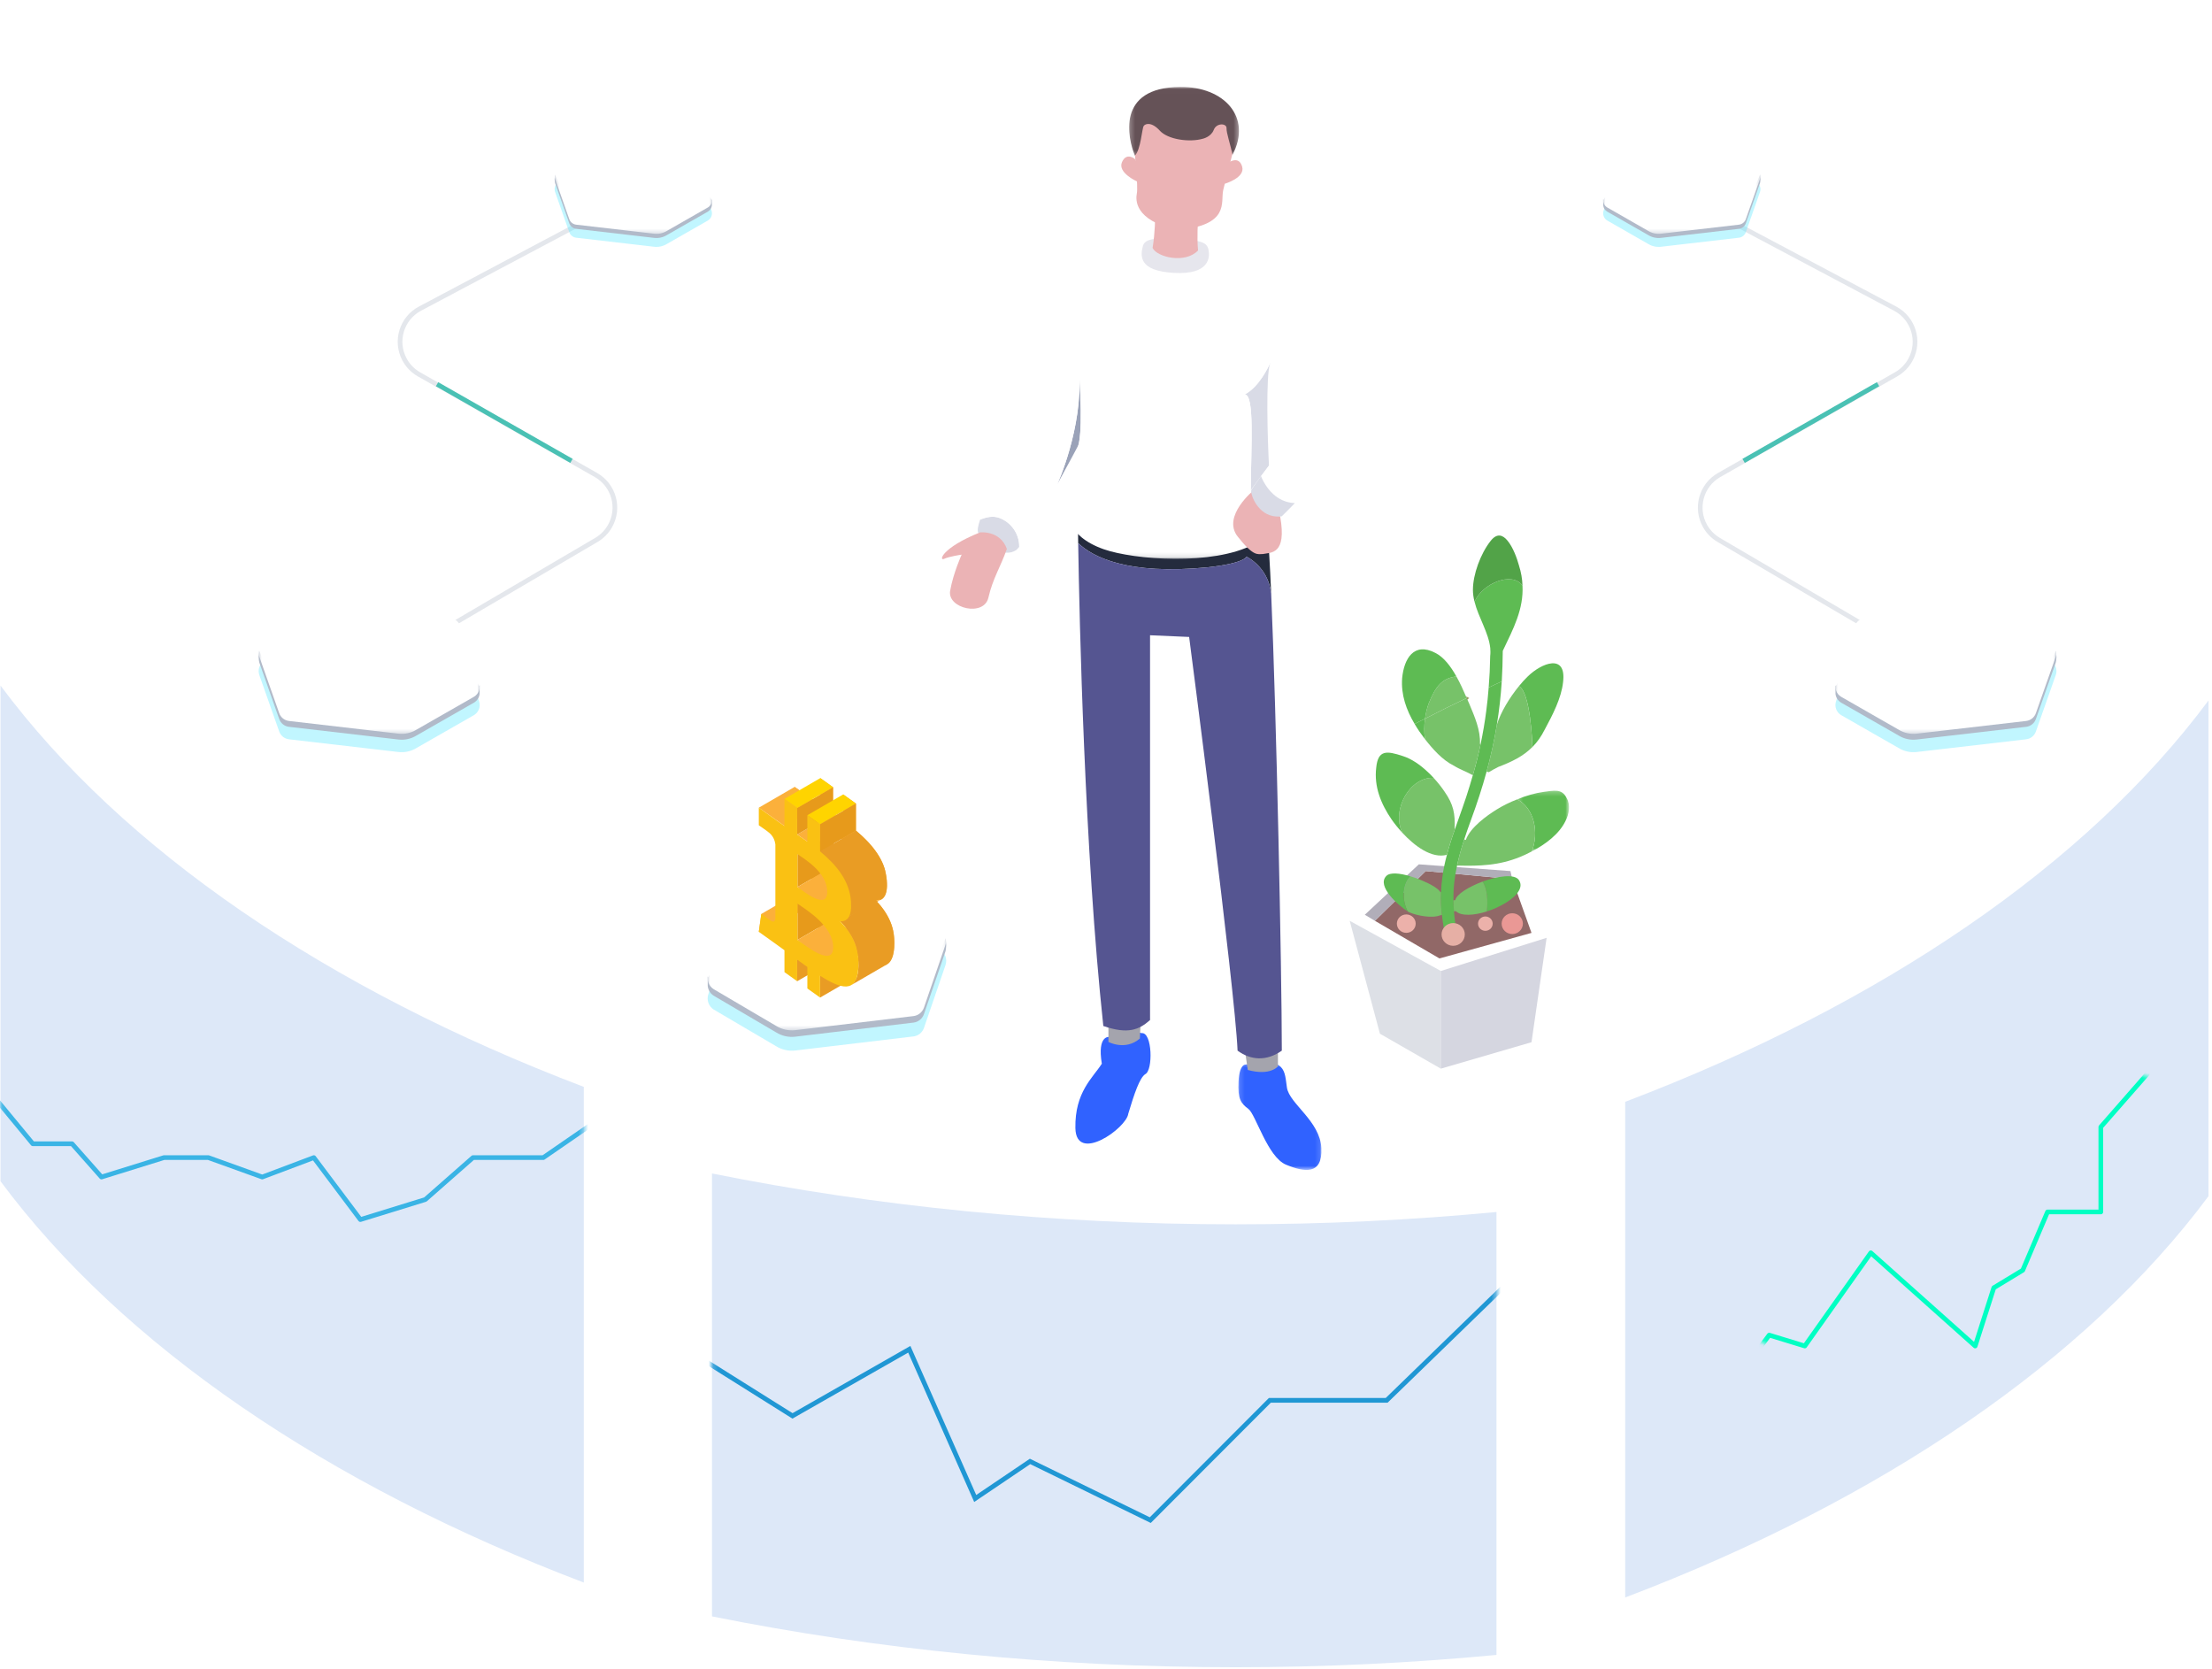 <?xml version="1.0" encoding="UTF-8"?>
<svg width="472px" height="356px" viewBox="0 0 472 356" version="1.1" xmlns="http://www.w3.org/2000/svg" xmlns:xlink="http://www.w3.org/1999/xlink">
    <!-- Generator: sketchtool 51.2 (57519) - http://www.bohemiancoding.com/sketch -->
    <title>287AC153-AAC6-4EA8-BF74-E4E5791A1481</title>
    <desc>Created with sketchtool.</desc>
    <defs>
        <polygon id="path-1" points="0.207 0.247 11.269 0.247 11.269 13.199 0.207 13.199"></polygon>
        <filter x="-88.4%" y="-148.0%" width="276.8%" height="396.0%" filterUnits="objectBoundingBox" id="filter-3">
            <feGaussianBlur stdDeviation="15" in="SourceGraphic"></feGaussianBlur>
        </filter>
        <polygon id="path-4" points="0 0.149 50.906 0.149 50.906 30.559 0 30.559"></polygon>
        <polygon id="path-6" points="0.15 0.392 17.874 0.392 17.874 23.379 0.15 23.379"></polygon>
        <polygon id="path-8" points="0.522 0.458 84.223 0.458 84.223 65.895 0.522 65.895"></polygon>
        <polygon id="path-10" points="0.234 0.007 23.667 0.007 23.667 14.685 0.234 14.685"></polygon>
        <path d="M0.109,106.02 C26.176,141.069 69.768,170.804 124.573,191.635 L124.573,85.881 C69.768,65.05 26.176,35.313 0.109,0.265 L0.109,106.02 Z" id="path-12"></path>
        <path d="M0.084,0 L0.084,105.755 C26.151,140.804 69.743,170.54 124.548,191.37 L124.548,85.616 C69.743,64.785 26.151,35.049 0.084,0" id="path-14"></path>
        <path d="M0.208,0.274 L0.208,94.768 C35.188,101.786 72.785,105.617 111.95,105.617 C130.909,105.617 149.494,104.707 167.601,102.989 L167.601,8.494 C149.494,10.213 130.909,11.122 111.95,11.122 C72.785,11.122 35.188,7.293 0.208,0.274 Z" id="path-16"></path>
        <filter x="-134.0%" y="-230.5%" width="368.1%" height="561.1%" filterUnits="objectBoundingBox" id="filter-18">
            <feGaussianBlur stdDeviation="15" in="SourceGraphic"></feGaussianBlur>
        </filter>
        <polygon id="path-19" points="0 0.096 33.57 0.096 33.57 19.616 0 19.616"></polygon>
        <filter x="-95.4%" y="-164.1%" width="290.8%" height="428.1%" filterUnits="objectBoundingBox" id="filter-21">
            <feGaussianBlur stdDeviation="15" in="SourceGraphic"></feGaussianBlur>
        </filter>
        <polygon id="path-22" points="0 0.135 47.167 0.135 47.167 27.561 0 27.561"></polygon>
        <filter x="-134.0%" y="-230.5%" width="368.1%" height="561.1%" filterUnits="objectBoundingBox" id="filter-24">
            <feGaussianBlur stdDeviation="15" in="SourceGraphic"></feGaussianBlur>
        </filter>
        <polygon id="path-25" points="0 0.096 33.57 0.096 33.57 19.616 0 19.616"></polygon>
        <filter x="-95.4%" y="-164.1%" width="290.8%" height="428.1%" filterUnits="objectBoundingBox" id="filter-27">
            <feGaussianBlur stdDeviation="15" in="SourceGraphic"></feGaussianBlur>
        </filter>
        <polygon id="path-28" points="0 0.135 47.167 0.135 47.167 27.561 0 27.561"></polygon>
    </defs>
    <g id="Page-1" stroke="none" stroke-width="1" fill="none" fill-rule="evenodd">
        <g id="Landing-page-5" transform="translate(-111, -5784)">
            <g id="benefits" transform="translate(111, 5617)">
                <g id="Group-37">
                    <g id="investing-graphic" transform="translate(0, 185)">
                        <g id="Page-1" transform="translate(288, 96)">
                            <polygon id="Fill-1" fill="#FFFFFF" points="0 82.449 19.446 93.155 42.02 86.081 35.961 70.404 14.462 67.919"></polygon>
                            <polygon id="Fill-2" fill="#916867" points="5.374 82.449 19.153 90.479 38.795 85.03 34.69 73.559 16.221 71.838"></polygon>
                            <polygon id="Fill-3" fill="#B1AEB9" points="5.374 82.449 3.225 81.159 14.755 70.404 34.3 71.838 34.69 73.559 16.221 71.838"></polygon>
                            <polygon id="Fill-4" fill="#DDE0E6" points="6.449 106.538 19.446 113.994 19.446 93.155 -0 82.449"></polygon>
                            <polygon id="Fill-5" fill="#D5D6E0" points="19.446 93.155 19.446 113.994 38.794 108.355 42.02 86.081"></polygon>
                            <g id="Group-51" transform="translate(5.487, 0.25)">
                                <g id="Group-8" transform="translate(30.049, 54.188)">
                                    <mask id="mask-2" fill="white">
                                        <use xlink:href="#path-1"></use>
                                    </mask>
                                    <g id="Clip-7"></g>
                                    <path d="M10.764,1.839 C11.64,3.309 11.264,5.287 10.495,6.757 C9.136,9.523 6.255,11.693 3.338,13.199 C4.893,9.138 3.855,3.992 0.207,2.102 C2.085,1.314 4.055,0.754 5.968,0.492 C7.989,0.229 9.744,-0.262 10.764,1.839" id="Fill-6" fill="#5EBB53" mask="url(#mask-2)"></path>
                                </g>
                                <path d="M32.51,30.07 C35.39,27.234 40.813,25.029 40.043,31.295 C39.667,34.743 37.787,38.314 36.141,41.377 C35.372,42.9 34.514,44.108 33.513,45.105 L33.493,45.087 C33.493,44.037 33.046,33.413 30.63,32.135 C31.257,31.365 31.884,30.665 32.51,30.07" id="Fill-9" fill="#5EBB53"></path>
                                <path d="M30.256,56.29 C33.904,58.181 34.942,63.326 33.387,67.388 C32.527,67.842 31.687,68.246 30.864,68.577 C26.336,70.417 22.187,70.538 17.533,70.417 L17.427,70.398 C17.8,68.594 18.321,66.776 18.947,64.849 L19.286,64.954 C20.217,62.294 23.759,59.773 25.835,58.478 C27.194,57.637 28.699,56.886 30.256,56.29" id="Fill-11" fill="#77C269"></path>
                                <path d="M33.493,45.087 L33.513,45.105 C31.58,47.065 29.2,48.238 26.212,49.377 C25.461,49.744 24.833,50.111 24.207,50.496 L23.724,50.374 C24.636,47.048 25.37,43.758 25.909,40.415 L25.909,40.379 C26.729,37.701 28.627,34.586 30.63,32.135 C33.046,33.413 33.493,44.038 33.493,45.087" id="Fill-13" fill="#77C269"></path>
                                <path d="M31.383,10.676 C31.65,15.682 29.468,19.83 27.177,24.608 C27.159,26.849 27.088,29.019 26.963,31.137 C26.032,31.557 25.101,31.977 24.171,32.433 C24.349,30.262 24.458,28.039 24.493,25.747 L24.493,25.694 C24.566,25.151 24.547,24.591 24.51,24.049 L24.51,24.032 C24.171,20.74 21.989,17.502 21.149,14.124 C22.847,10.203 29.164,7.596 31.383,10.676" id="Fill-15" fill="#5EBB53"></path>
                                <path d="M30.612,6.318 C31.096,7.858 31.346,9.293 31.383,10.676 C29.163,7.596 22.847,10.203 21.149,14.124 C20.932,13.284 20.808,12.444 20.808,11.604 C20.808,8.295 22.436,3.867 24.584,1.154 C25.943,-0.578 27.177,-0.141 28.179,1.084 C29.361,2.485 30.219,4.882 30.612,6.318" id="Fill-17" fill="#52A348"></path>
                                <path d="M30.612,73.497 C31.096,74.215 31.059,74.967 30.649,75.719 C29.7,77.503 26.729,79.253 23.778,80.201 C24.01,78.098 23.92,75.299 22.847,73.845 C26.104,72.656 29.682,72.131 30.612,73.497" id="Fill-19" fill="#5EBB53"></path>
                                <path d="M26.963,31.137 C26.747,34.323 26.408,37.386 25.909,40.379 L25.909,40.415 C25.37,43.758 24.636,47.048 23.724,50.374 C22.812,53.734 21.702,57.13 20.397,60.684 C19.859,62.137 19.377,63.519 18.947,64.849 C18.321,66.776 17.8,68.594 17.427,70.398 C16.888,72.866 16.602,75.281 16.658,77.82 C16.658,78.59 16.693,79.377 16.763,80.182 C16.888,81.845 17.14,83.578 17.552,85.433 L14.938,85.433 C14.599,83.859 14.348,82.389 14.204,80.97 L14.187,80.97 C13.991,79.271 13.937,77.66 14.009,76.086 C14.044,75.035 14.134,74.02 14.277,72.987 C14.473,71.377 14.812,69.767 15.26,68.123 C15.707,66.355 16.298,64.516 16.996,62.574 C17.229,61.891 17.461,61.208 17.731,60.49 C18.321,58.863 18.875,57.27 19.394,55.712 C19.894,54.172 20.36,52.649 20.788,51.144 C21.435,48.921 21.989,46.716 22.453,44.493 C22.938,42.165 23.349,39.82 23.652,37.422 C23.867,35.776 24.045,34.131 24.171,32.433 C25.101,31.977 26.032,31.558 26.963,31.137" id="Fill-21" fill="#5EBB53"></path>
                                <path d="M22.847,73.845 C23.92,75.299 24.011,78.098 23.778,80.201 C21.04,81.076 18.303,81.25 17.158,80.146 L16.763,80.182 C16.693,79.377 16.658,78.59 16.658,77.82 L17.031,77.801 C17.318,76.524 19.95,74.914 22.847,73.845" id="Fill-23" fill="#77C269"></path>
                                <path d="M22.311,44.458 L22.454,44.493 C21.989,46.716 21.435,48.921 20.788,51.144 C19.502,50.409 18.035,49.918 16.782,49.131 C14.296,47.924 12.202,45.525 10.591,43.459 C10.358,42.06 10.376,40.519 10.591,39.084 C13.527,37.562 16.495,36.091 19.483,34.673 C19.681,35.128 19.876,35.566 20.056,35.968 C21.183,38.681 22.436,41.5 22.311,44.458" id="Fill-25" fill="#77C269"></path>
                                <path d="M20.033,34.701 C19.872,34.778 19.711,34.892 19.552,35.045 C19.497,34.817 19.42,34.588 19.342,34.358 C19.58,34.435 19.819,34.548 20.033,34.701" id="Fill-27" fill="#98995F"></path>
                                <path d="M19.341,34.358 C19.394,34.464 19.446,34.569 19.483,34.673 C16.495,36.09 13.527,37.562 10.591,39.084 C10.734,37.911 11.021,36.809 11.342,35.898 C12.917,31.96 14.348,30.437 17.283,30.07 C18.087,31.505 18.768,33.011 19.341,34.358" id="Fill-29" fill="#77C269"></path>
                                <path d="M16.906,62.539 L16.997,62.574 C16.298,64.516 15.707,66.355 15.26,68.123 C11.968,68.998 8.3,66.179 5.742,63.414 C3.362,58.373 7.442,51.459 12.415,51.703 C13.327,52.684 14.135,53.717 14.777,54.68 C16.658,57.375 17.031,59.353 16.906,62.539" id="Fill-31" fill="#77C269"></path>
                                <path d="M14.187,80.97 L13.883,81.004 C12.128,81.739 8.979,81.127 7.227,80.392 C7.138,80.341 7.029,80.286 6.904,80.201 C5.635,77.89 5.759,74.458 7.46,72.707 C8.336,72.953 9.231,73.285 10.072,73.654 C11.916,74.423 13.453,75.368 13.883,76.086 L14.009,76.086 C13.937,77.66 13.991,79.271 14.187,80.97" id="Fill-33" fill="#77C269"></path>
                                <path d="M17.283,30.07 C14.348,30.437 12.917,31.96 11.342,35.898 C11.021,36.809 10.734,37.911 10.591,39.084 C9.839,39.434 9.106,39.82 8.372,40.204 C6.582,37.211 5.438,33.956 5.705,30.437 C6.1,26.254 8.228,22.684 12.756,25.029 C14.582,25.921 16.067,27.9 17.283,30.07" id="Fill-35" fill="#5EBB53"></path>
                                <path d="M12.415,51.703 C7.442,51.46 3.362,58.373 5.742,63.414 C4.81,62.399 4.024,61.401 3.451,60.579 C1.179,57.253 -0.324,53.559 0.177,49.499 C0.554,45.682 2.448,45.928 5.831,47.048 C7.692,47.626 9.535,48.904 11.147,50.426 C11.594,50.829 12.022,51.266 12.415,51.703" id="Fill-37" fill="#5EBB53"></path>
                                <path d="M10.591,43.459 C10.555,43.425 10.537,43.39 10.5,43.355 C9.731,42.34 8.997,41.29 8.372,40.204 C9.105,39.82 9.839,39.434 10.591,39.084 C10.376,40.519 10.358,42.059 10.591,43.459" id="Fill-39" fill="#5EBB53"></path>
                                <path d="M7.46,72.707 C5.759,74.458 5.635,77.89 6.904,80.201 C4.971,78.992 0.177,74.826 2.324,72.638 C3.095,71.815 5.223,72.027 7.46,72.707" id="Fill-41" fill="#5EBB53"></path>
                                <path d="M14.117,85.11 C14.117,83.769 15.227,82.684 16.597,82.684 C17.966,82.684 19.077,83.769 19.077,85.11 C19.077,86.449 17.966,87.535 16.597,87.535 C15.227,87.535 14.117,86.449 14.117,85.11" id="Fill-43" fill="#E6AFA5"></path>
                                <path d="M4.58,82.807 C4.58,81.722 5.479,80.843 6.588,80.843 C7.698,80.843 8.597,81.722 8.597,82.807 C8.597,83.893 7.698,84.772 6.588,84.772 C5.479,84.772 4.58,83.893 4.58,82.807" id="Fill-45" fill="#ECB1AA"></path>
                                <path d="M26.935,82.807 C26.935,81.582 27.951,80.589 29.203,80.589 C30.456,80.589 31.471,81.582 31.471,82.807 C31.471,84.033 30.456,85.026 29.203,85.026 C27.951,85.026 26.935,84.033 26.935,82.807" id="Fill-47" fill="#EA9895"></path>
                                <path d="M21.896,82.807 C21.896,81.962 22.597,81.277 23.46,81.277 C24.324,81.277 25.026,81.962 25.026,82.807 C25.026,83.653 24.324,84.338 23.46,84.338 C22.597,84.338 21.896,83.653 21.896,82.807" id="Fill-49" fill="#ECB1AA"></path>
                            </g>
                        </g>
                        <g id="Item" transform="translate(151, 148)">
                            <g id="Base" transform="translate(0, 22.995)">
                                <path d="M4.492,9.659 L0.137,23.153 C-0.258,24.377 0.223,25.718 1.299,26.391 L14.588,34.2 C15.821,34.972 17.273,35.298 18.709,35.127 L43.918,32.124 C44.95,32.001 45.823,31.287 46.166,30.285 L50.753,16.906 C51.185,15.647 50.679,14.252 49.548,13.585 L36.097,5.646 C34.897,4.938 33.506,4.643 32.129,4.804 L6.762,7.772 C5.71,7.895 4.825,8.631 4.492,9.659" id="Fill-1" fill-opacity="0.39" fill="#61E8FF" filter="url(#filter-3)"></path>
                                <path d="M50.753,13.956 L46.166,27.334 C45.823,28.336 44.95,29.05 43.918,29.173 L18.709,32.176 C17.272,32.347 15.821,32.021 14.587,31.25 L1.298,23.44 C0.569,22.984 0.115,22.222 0.019,21.396 L0,19.304 C0.072,20.173 0.534,18.03 1.298,18.508 L14.587,26.317 C15.821,27.088 17.272,27.415 18.709,27.243 L43.918,24.241 C44.95,24.118 45.823,23.404 46.166,22.402 L50.753,11.199 C50.796,11.074 50.846,11.566 50.906,12.675 C50.871,13.333 50.82,13.759 50.753,13.956 Z" id="Fill-4" fill="#B1BAC9"></path>
                                <g id="Group-3" transform="translate(0, 0.273)">
                                    <mask id="mask-5" fill="white">
                                        <use xlink:href="#path-4"></use>
                                    </mask>
                                    <g id="Clip-2"></g>
                                    <path d="M4.492,5.047 L0.137,18.541 C-0.258,19.765 0.223,21.106 1.299,21.779 L14.588,29.588 C15.821,30.359 17.273,30.686 18.709,30.514 L43.918,27.512 C44.95,27.389 45.823,26.675 46.166,25.673 L50.753,12.294 C51.185,11.035 50.679,9.64 49.548,8.973 L36.097,1.034 C34.897,0.326 33.506,0.031 32.129,0.192 L6.762,3.159 C5.71,3.283 4.825,4.019 4.492,5.047" id="Fill-1" fill="#FFFFFF" mask="url(#mask-5)"></path>
                                </g>
                            </g>
                            <g id="Bitcoin-Symbol" transform="translate(10.888, 0)">
                                <path d="M15.929,30.087 L15.931,22.347 C17.771,23.66 23.544,27.097 23.545,31.652 C23.547,36.02 17.772,31.4 15.93,30.087 L15.929,30.087 Z M15.931,11.782 C17.463,12.876 22.281,15.684 22.282,19.828 C22.281,23.8 17.465,19.897 15.931,18.803 L15.931,11.783 L15.931,11.782 Z M25.015,26.123 C26.59,26.208 27.575,25.082 27.345,21.871 C27.035,17.485 24.258,14.106 20.752,11.205 L20.752,5.428 L18.035,3.488 L18.034,9.113 C17.319,8.603 16.591,8.101 15.866,7.602 L15.866,1.942 L13.153,0.004 L13.152,5.779 C12.564,5.375 11.986,4.977 11.422,4.575 L11.422,4.557 L7.676,1.881 L7.676,5.636 C7.676,5.636 9.682,7.019 9.649,7.043 C10.749,7.829 11.108,8.912 11.211,9.7 L11.212,16.281 L11.212,25.525 C11.163,25.939 10.96,26.509 10.191,25.961 C10.226,26.026 8.215,24.55 8.215,24.55 L7.676,28.364 L11.21,30.888 C11.869,31.359 12.516,31.834 13.151,32.294 L13.153,38.138 L15.866,40.076 L15.866,34.294 C16.612,34.847 17.333,35.37 18.037,35.871 L18.036,41.624 L20.752,43.563 L20.754,37.732 C25.32,40.652 28.516,41.445 28.913,36.177 C29.235,31.936 27.609,28.781 25.017,26.124 L25.015,26.123 Z" id="Fill-1" fill="#FBB03B"></path>
                                <polygon id="Fill-3" fill="#FBB03B" points="0.026 6.317 7.676 1.881 13.152 5.779 5.503 10.216"></polygon>
                                <polygon id="Fill-5" fill="#FBB03B" points="10.385 13.55 8.216 12.039 15.866 7.602 18.034 9.113"></polygon>
                                <polygon id="Fill-7" fill="#E79A1B" points="8.282 23.239 15.931 18.803 15.931 11.782 8.282 16.219"></polygon>
                                <polygon id="Fill-9" fill="#E79A1B" points="15.867 1.942 15.866 7.601 8.216 12.039 8.217 6.378"></polygon>
                                <polygon id="Fill-11" fill="#FFD400" points="13.153 0.004 15.867 1.942 8.217 6.378 5.503 4.441"></polygon>
                                <polygon id="Fill-13" fill="#FFD400" points="18.035 3.488 20.752 5.428 13.102 9.864 10.385 7.925"></polygon>
                                <polygon id="Fill-15" fill="#E79A1B" points="20.751 5.428 20.752 11.205 13.103 15.642 13.102 9.864"></polygon>
                                <path d="M20.752,11.205 L13.103,15.642 L17.366,30.56 L26.035,25.975 C26.035,25.975 25.967,25.804 25.015,26.123 C26.36,26.304 28.153,25.146 27.028,19.948 C27.028,19.948 26.59,16.056 20.752,11.205" id="Fill-17" fill="#E99C24"></path>
                                <path d="M25.015,26.123 C25.015,26.123 28.358,29.293 28.827,33.343 C28.827,33.343 29.568,38.458 27.382,39.741 L19.781,44.151 C19.781,44.151 22.39,42.766 20.752,35.928 C20.752,35.928 20.212,33.437 17.366,30.56 L25.015,26.123 Z" id="Fill-19" fill="#E99C24"></path>
                                <polygon id="Fill-21" fill="#FBB03B" points="0.565 28.987 8.215 24.55 7.676 28.364 0.026 32.801"></polygon>
                                <polygon id="Fill-23" fill="#E99C24" points="8.217 43.341 15.867 38.904 15.866 34.294 8.216 38.731"></polygon>
                                <polygon id="Fill-25" fill="#E99C24" points="13.103 46.828 13.104 42.169 20.754 37.732 20.752 42.392"></polygon>
                                <polygon id="Fill-27" fill="#E79A1B" points="8.28 34.523 15.93 30.087 15.931 22.347 8.281 26.784"></polygon>
                                <polygon id="Fill-29" fill="#FBB03B" points="8.28 34.523 15.93 30.087 19.585 35.549 13.934 39.675"></polygon>
                                <polygon id="Fill-31" fill="#FBB03B" points="8.282 23.239 12.685 27.551 17.366 25.004 15.931 18.803"></polygon>
                                <path d="M8.28,34.523 L8.281,26.784 C10.122,28.097 15.895,31.533 15.896,36.089 C15.897,40.456 10.122,35.836 8.281,34.524 L8.28,34.523 Z M8.282,16.219 C9.814,17.313 14.632,20.121 14.632,24.265 C14.632,28.237 9.815,24.334 8.282,23.24 L8.282,16.22 L8.282,16.219 Z M17.366,30.56 C18.94,30.645 19.925,29.519 19.696,26.307 C19.386,21.922 16.608,18.543 13.103,15.642 L13.102,9.864 L10.385,7.925 L10.385,13.55 C9.67,13.039 8.941,12.538 8.216,12.039 L8.217,6.378 L5.503,4.441 L5.502,10.216 C4.914,9.811 4.337,9.414 3.773,9.011 L3.773,8.994 L0.026,6.317 L0.027,10.073 C0.027,10.073 2.033,11.456 1.999,11.48 C3.099,12.266 3.458,13.349 3.562,14.137 L3.562,20.718 L3.562,29.962 C3.514,30.376 3.31,30.946 2.541,30.398 C2.577,30.463 0.565,28.987 0.565,28.987 L0.027,32.801 L3.561,35.324 C4.219,35.795 4.867,36.271 5.501,36.73 L5.504,41.403 L8.217,43.341 L8.216,38.731 C8.963,39.284 9.683,39.806 10.387,40.308 L10.386,44.889 L13.103,46.828 L13.104,42.169 C17.67,45.089 20.867,45.882 21.264,40.614 C21.585,36.373 19.96,33.218 17.368,30.561 L17.366,30.56 Z" id="Fill-33" fill="#FAC113"></path>
                            </g>
                        </g>
                        <g id="Page-1" transform="translate(201, 0)">
                            <g id="Group-3" transform="translate(63.095, 208.227)">
                                <mask id="mask-7" fill="white">
                                    <use xlink:href="#path-6"></use>
                                </mask>
                                <g id="Clip-2"></g>
                                <path d="M1.611,0.914 C1.611,0.914 0.387,0.778 0.183,4.516 C-0.021,8.254 0.727,9.205 2.291,10.361 C3.855,11.516 6.37,20.623 10.314,22.254 C14.257,23.885 18.133,24.497 17.861,18.72 C17.589,12.943 11.062,9.275 10.518,5.842 C9.974,2.409 10.518,-0.921 1.611,0.914" id="Fill-1" fill="#3062FF" mask="url(#mask-7)"></path>
                            </g>
                            <path d="M71.686,205.562 L71.686,209.504 C71.686,209.504 70.1,211.588 65.25,210.274 L64.434,204.611 L71.686,205.562 Z" id="Fill-4" fill="#A4A4AD"></path>
                            <path d="M35.674,203.229 C35.674,203.229 33.09,202.821 34.11,208.937 C32.207,211.928 28.331,214.986 28.467,222.666 C28.603,230.345 39.368,222.688 39.753,219.607 C41.045,215.303 42.166,211.996 43.357,211.18 C45.08,210.41 44.891,202.158 42.609,202.413 C39.459,201.53 35.674,203.229 35.674,203.229" id="Fill-6" fill="#3062FF"></path>
                            <path d="M35.516,199.808 L35.516,204.293 C35.516,204.293 39.142,206.242 42.224,203.568 C42.451,199.808 42.451,197.225 42.451,197.225 L35.516,199.808 Z" id="Fill-8" fill="#A4A4AD"></path>
                            <path d="M56.728,103.03 C64.615,102.17 64.978,100.765 64.978,100.765 C64.978,100.765 69.526,102.849 70.244,108.558 C69.963,102.06 69.685,97.377 69.427,95.56 C57.272,96.687 28.988,92.21 28.988,92.21 C28.988,92.21 29.006,94.261 29.064,97.875 C32.082,100.755 39.468,104.744 56.728,103.03" id="Fill-10" fill="#242B3D"></path>
                            <path d="M70.244,108.557 C69.526,102.849 64.978,100.765 64.978,100.765 C64.978,100.765 64.615,102.169 56.728,103.03 C39.468,104.744 32.082,100.755 29.064,97.875 C29.326,114.342 30.413,163.445 34.428,200.895 C39.686,202.708 42.042,201.71 44.399,199.626 L44.399,117.529 L52.74,117.891 C52.74,117.891 62.53,192.921 63.074,206.151 C65.794,208.144 69.148,208.529 72.517,206.151 C72.505,188.638 71.356,134.321 70.244,108.557" id="Fill-12" fill="#555591"></path>
                            <path d="M70.043,59.398 C69.654,60.295 67.689,64.533 64.615,66.15 C66.72,66.26 65.968,76.895 65.885,86.733 C65.909,86.488 66.835,85.265 68.081,83.584 C68.588,82.901 69.161,82.142 69.776,81.335 C69.491,76.074 69.049,62.08 70.043,59.398" id="Fill-14" fill="#D9DBE6"></path>
                            <path d="M29.26,61.529 C30.076,73.306 24.629,85.269 24.627,85.273 C27.096,80.806 29.079,77.024 29.079,77.024 C29.079,77.024 30.167,74.668 29.26,61.529" id="Fill-16" fill="#9AA2B8"></path>
                            <path d="M12.308,92.519 C10.897,91.98 9.376,92.335 8.137,92.877 C7.686,94.185 7.506,95.172 7.73,95.645 C8.954,98.228 13.215,101.231 15.889,99.315 C16.061,99.16 16.26,98.94 16.481,98.67 C16.531,95.83 14.696,93.432 12.308,92.519" id="Fill-18" fill="#D9DBE6"></path>
                            <g id="Group-22" transform="translate(7.615, 35.333)">
                                <mask id="mask-9" fill="white">
                                    <use xlink:href="#path-8"></use>
                                </mask>
                                <g id="Clip-21"></g>
                                <path d="M68.695,11.969 C63.437,5.354 58.904,1.276 42.179,0.506 C35.607,0.203 18.473,1.186 16.705,7.302 C14.937,13.419 13.442,34.487 11.538,37.206 C9.983,39.426 2.533,51.71 0.522,57.544 C1.761,57.002 3.282,56.647 4.693,57.186 C7.081,58.099 8.916,60.497 8.867,63.337 C10.719,61.075 14.183,55.059 17.012,49.94 C17.015,49.936 22.461,37.973 21.645,26.196 C22.552,39.335 21.464,41.691 21.464,41.691 C21.464,41.691 20.92,51.885 19.697,53.652 C18.473,55.419 18.745,60.992 26.904,63.846 C33.429,66.129 50.21,67.363 58.827,62.83 C58.324,59.788 58.235,55.673 58.27,51.409 C58.27,51.407 58.27,51.403 58.27,51.401 L58.27,51.4 C58.353,41.562 59.105,30.927 57,30.817 C60.074,29.2 62.039,24.962 62.428,24.065 C62.443,24.023 62.46,23.988 62.477,23.951 C62.573,23.738 62.68,23.613 62.802,23.613 C64.1,24.216 69.058,29.73 72.049,33.4 C72.049,33.4 66.213,40.692 62.162,46.002 C61.545,46.809 60.973,47.568 60.467,48.251 C60.468,48.255 61.23,50.427 63.088,52.101 C64.203,53.105 65.71,53.93 67.685,54.002 C73.604,47.852 83.662,36.594 84.197,34.532 C84.831,32.086 73.953,18.584 68.695,11.969" id="Fill-20" fill="#FFFFFF" mask="url(#mask-9)"></path>
                            </g>
                            <path d="M8.137,95.577 C8.137,95.577 12.421,95.102 13.849,99.111 C12.489,102.985 10.858,105.364 9.906,109.51 C8.954,113.655 1.067,111.82 1.747,108.014 C2.427,104.209 4.195,100.335 4.195,100.335 C4.195,100.335 1.611,100.694 0.455,101.228 C-0.701,101.762 -0.158,98.908 8.137,95.577" id="Fill-23" fill="#EBB3B5"></path>
                            <path d="M66.551,86.561 C66.551,86.561 59.661,92.134 63.106,96.484 C66.551,100.833 67.329,100.199 68.5,100.199 C70.132,99.836 73.622,100.425 72.171,92.225 C69.769,89.642 66.551,86.561 66.551,86.561" id="Fill-25" fill="#EBB3B5"></path>
                            <path d="M70.703,87.434 C68.845,85.759 68.083,83.588 68.081,83.584 C66.835,85.266 65.997,86.475 65.975,86.72 C65.893,87.628 67.392,91.922 71.296,92.195 C71.676,92.223 72.077,92.213 72.502,92.157 C73.23,91.457 74.193,90.486 75.3,89.336 C73.325,89.263 71.817,88.438 70.703,87.434" id="Fill-27" fill="#D9DBE6"></path>
                            <path d="M50.564,33.087 C48.015,33.028 43.459,32.271 42.881,34.446 C42.303,36.621 41.963,39.815 49.544,40.223 C57.125,40.631 57.159,36.893 56.887,35.363 C56.615,33.834 55.484,33.202 50.564,33.087" id="Fill-29" fill="#E6E6ED"></path>
                            <path d="M45.487,28.182 C45.487,28.182 45.487,31.625 44.943,34.888 C45.85,36.881 51.923,38.331 54.643,35.431 C54.363,32.397 54.643,29.179 54.643,29.179 L45.487,28.182 Z" id="Fill-31" fill="#EBB3B5"></path>
                            <path d="M41.263,15.995 C41.263,15.995 39.413,14.318 38.416,16.583 C37.419,18.849 41.613,20.707 41.613,20.707 C41.613,20.707 42.297,18.397 41.263,15.995" id="Fill-33" fill="#EBB3B5"></path>
                            <path d="M41.167,14.991 C41.167,14.991 41.861,21.816 41.589,23.216 C41.317,24.616 40.977,28.948 50.156,31.082 C61.578,30.082 59.403,25.149 60.014,22.549 C60.626,19.949 61.986,14.816 61.986,14.816 L61.986,7.792 L51.657,3.15 L41.589,5.95 L41.167,14.991 Z" id="Fill-35" fill="#EBB3B5"></path>
                            <g id="Group-39" transform="translate(39.706, 0.537)">
                                <mask id="mask-11" fill="white">
                                    <use xlink:href="#path-10"></use>
                                </mask>
                                <g id="Clip-38"></g>
                                <path d="M15.934,11.063 C13.124,11.878 8.501,11.244 6.778,9.341 C5.056,7.438 3.696,7.801 3.333,8.344 C2.971,8.888 2.73,13.326 1.461,14.685 C-0.021,11.018 -2.65,0.098 11.13,0.008 C20.467,-0.083 26.541,6.442 22.28,14.506 C21.872,12.331 20.966,9.84 21.011,8.797 C21.056,7.756 18.881,7.62 18.291,9.16 C17.702,10.7 15.934,11.063 15.934,11.063" id="Fill-37" fill="#655257" mask="url(#mask-11)"></path>
                            </g>
                            <path d="M61.315,16.59 C61.315,16.59 63.378,15.182 64.055,17.563 C64.733,19.943 60.324,21.21 60.324,21.21 C60.324,21.21 59.962,18.828 61.315,16.59" id="Fill-40" fill="#EBB3B5"></path>
                        </g>
                        <g id="Page-1" transform="translate(0, 128)">
                            <g id="Path-4">
                                <mask id="mask-13" fill="white">
                                    <use xlink:href="#path-12"></use>
                                </mask>
                                <use id="Mask" fill="#DDE8F8" opacity="0.2" xlink:href="#path-12"></use>
                                <polyline stroke="#3AB4E5" stroke-linecap="round" stroke-linejoin="round" mask="url(#mask-13)" points="-7.053 81.019 7.001 98.019 15.373 98.019 21.655 105.115 34.989 100.971 44.46 100.971 55.959 105.115 66.965 100.971 76.896 114.193 90.747 109.92 100.93 100.971 115.931 100.971 131.011 90.582"></polyline>
                            </g>
                            <g id="Path-3" transform="translate(346.701, 3.45)">
                                <mask id="mask-15" fill="white">
                                    <use xlink:href="#path-14"></use>
                                </mask>
                                <use id="Mask" fill="#DDE8F8" opacity="0.2" transform="translate(62.316, 95.685) scale(-1, 1) translate(-62.316, -95.685) " xlink:href="#path-14"></use>
                                <polyline stroke="#00FFC3" stroke-linecap="round" stroke-linejoin="round" mask="url(#mask-15)" points="-1.713 147.937 18.277 152.122 30.818 135.393 38.414 137.714 52.491 117.832 74.768 137.714 78.739 125.294 84.92 121.543 90.204 109.114 101.575 109.114 101.575 90.984 111.481 79.665 114.922 64.525 130.685 35.732"></polyline>
                            </g>
                            <g id="Path-2" transform="translate(151.718, 104.084)">
                                <mask id="mask-17" fill="white">
                                    <use xlink:href="#path-16"></use>
                                </mask>
                                <use id="Mask" fill="#DDE8F8" opacity="0.2" xlink:href="#path-16"></use>
                                <polyline stroke="#2097D4" mask="url(#mask-17)" points="-5.264 37.778 17.387 51.991 42.308 37.778 56.374 69.613 68.078 61.708 93.729 74.231 119.246 48.675 144.169 48.675 172.163 21.511"></polyline>
                            </g>
                        </g>
                        <g id="Group-8" transform="translate(53, 12)">
                            <g id="Group-5" transform="translate(289.084, 0)">
                                <path d="M29.239,18.307 L62.299,35.846 C66.202,37.916 67.688,42.759 65.617,46.662 C64.905,48.004 63.826,49.116 62.505,49.867 L24.756,71.338 C20.915,73.523 19.573,78.407 21.757,82.247 C22.45,83.466 23.452,84.482 24.662,85.192 L69.098,111.271" id="Path-5" stroke="#B1BAC9" opacity="0.34"></path>
                                <path d="M29.975,68.329 L58.658,51.97" id="Path-7" stroke="#4AC1B4"></path>
                                <g id="Item">
                                    <g id="Base" transform="translate(0, 0.097)">
                                        <path d="M2.962,6.2 L0.09,14.862 C-0.17,15.648 0.147,16.509 0.856,16.94 L9.62,21.953 C10.433,22.448 11.39,22.658 12.338,22.548 L28.961,20.62 C29.642,20.541 30.217,20.083 30.444,19.44 L33.469,10.852 C33.753,10.044 33.419,9.148 32.674,8.72 L23.804,3.624 C23.012,3.17 22.095,2.98 21.187,3.084 L4.459,4.989 C3.765,5.068 3.182,5.541 2.962,6.2" id="Fill-1" fill-opacity="0.39" fill="#61E8FF" filter="url(#filter-18)"></path>
                                        <path d="M33.468,8.958 L30.444,17.546 C30.217,18.189 29.642,18.647 28.961,18.726 L12.337,20.654 C11.39,20.763 10.433,20.554 9.62,20.059 L0.856,15.046 C0.375,14.754 0.076,14.264 0.013,13.734 L0,12.391 C0.048,12.949 0.352,11.574 0.856,11.88 L9.62,16.893 C10.433,17.388 11.39,17.597 12.337,17.488 L28.961,15.56 C29.642,15.481 30.217,15.023 30.444,14.38 L33.468,7.189 C33.497,7.108 33.53,7.424 33.569,8.136 C33.546,8.558 33.513,8.832 33.468,8.958 Z" id="Fill-4" fill="#B1BAC9"></path>
                                        <g id="Group-3" transform="translate(0, 0.176)">
                                            <mask id="mask-20" fill="white">
                                                <use xlink:href="#path-19"></use>
                                            </mask>
                                            <g id="Clip-2"></g>
                                            <path d="M2.962,3.24 L0.09,11.901 C-0.17,12.687 0.147,13.548 0.856,13.98 L9.62,18.993 C10.433,19.488 11.39,19.697 12.338,19.587 L28.961,17.66 C29.642,17.581 30.217,17.122 30.444,16.479 L33.469,7.892 C33.753,7.083 33.419,6.188 32.674,5.76 L23.804,0.664 C23.012,0.209 22.095,0.02 21.187,0.123 L4.459,2.028 C3.765,2.107 3.182,2.58 2.962,3.24" id="Fill-1" fill="#FFFFFF" mask="url(#mask-20)"></path>
                                        </g>
                                    </g>
                                </g>
                                <g id="Item" transform="translate(49.559, 98.619)">
                                    <g id="Base" transform="translate(0, 0.137)">
                                        <path d="M4.162,8.712 L0.127,20.882 C-0.239,21.986 0.207,23.196 1.203,23.802 L13.516,30.846 C14.659,31.541 16.004,31.835 17.335,31.681 L40.692,28.973 C41.648,28.862 42.457,28.218 42.775,27.314 L47.025,15.248 C47.425,14.112 46.956,12.854 45.909,12.252 L33.446,5.093 C32.334,4.454 31.045,4.187 29.769,4.333 L6.265,7.009 C5.291,7.121 4.47,7.785 4.162,8.712" id="Fill-1" fill-opacity="0.39" fill="#61E8FF" filter="url(#filter-21)"></path>
                                        <path d="M47.025,12.587 L42.775,24.653 C42.457,25.556 41.648,26.2 40.692,26.311 L17.335,29.02 C16.004,29.174 14.659,28.88 13.516,28.184 L1.203,21.141 C0.527,20.73 0.106,20.042 0.018,19.297 L0,17.41 C0.067,18.194 0.495,16.262 1.203,16.692 L13.516,23.736 C14.659,24.431 16.004,24.725 17.335,24.571 L40.692,21.863 C41.648,21.752 42.457,21.108 42.775,20.204 L47.025,10.101 C47.065,9.988 47.112,10.432 47.167,11.432 C47.135,12.025 47.087,12.41 47.025,12.587 Z" id="Fill-4" fill="#B1BAC9"></path>
                                        <g id="Group-3" transform="translate(0, 0.247)">
                                            <mask id="mask-23" fill="white">
                                                <use xlink:href="#path-22"></use>
                                            </mask>
                                            <g id="Clip-2"></g>
                                            <path d="M4.162,4.552 L0.127,16.722 C-0.239,17.826 0.207,19.036 1.203,19.642 L13.516,26.686 C14.659,27.381 16.004,27.675 17.335,27.521 L40.692,24.813 C41.648,24.702 42.457,24.058 42.775,23.154 L47.025,11.088 C47.425,9.952 46.956,8.694 45.909,8.093 L33.446,0.933 C32.334,0.294 31.045,0.028 29.769,0.173 L6.265,2.85 C5.291,2.961 4.47,3.625 4.162,4.552" id="Fill-1" fill="#FFFFFF" mask="url(#mask-23)"></path>
                                        </g>
                                    </g>
                                </g>
                            </g>
                            <g id="Group-5" transform="translate(49.916, 66) scale(-1, 1) translate(-49.916, -66) translate(0.916, 0)">
                                <path d="M29.239,18.307 L62.299,35.846 C66.202,37.916 67.688,42.759 65.617,46.662 C64.905,48.004 63.826,49.116 62.505,49.867 L24.756,71.338 C20.915,73.523 19.573,78.407 21.757,82.247 C22.45,83.466 23.452,84.482 24.662,85.192 L69.098,111.271" id="Path-5" stroke="#B1BAC9" opacity="0.34"></path>
                                <path d="M29.975,68.329 L58.658,51.97" id="Path-7" stroke="#4AC1B4"></path>
                                <g id="Item">
                                    <g id="Base" transform="translate(0, 0.097)">
                                        <path d="M2.962,6.2 L0.09,14.862 C-0.17,15.648 0.147,16.509 0.856,16.94 L9.62,21.953 C10.433,22.448 11.39,22.658 12.338,22.548 L28.961,20.62 C29.642,20.541 30.217,20.083 30.444,19.44 L33.469,10.852 C33.753,10.044 33.419,9.148 32.674,8.72 L23.804,3.624 C23.012,3.17 22.095,2.98 21.187,3.084 L4.459,4.989 C3.765,5.068 3.182,5.541 2.962,6.2" id="Fill-1" fill-opacity="0.39" fill="#61E8FF" filter="url(#filter-24)"></path>
                                        <path d="M33.468,8.958 L30.444,17.546 C30.217,18.189 29.642,18.647 28.961,18.726 L12.337,20.654 C11.39,20.763 10.433,20.554 9.62,20.059 L0.856,15.046 C0.375,14.754 0.076,14.264 0.013,13.734 L0,12.391 C0.048,12.949 0.352,11.574 0.856,11.88 L9.62,16.893 C10.433,17.388 11.39,17.597 12.337,17.488 L28.961,15.56 C29.642,15.481 30.217,15.023 30.444,14.38 L33.468,7.189 C33.497,7.108 33.53,7.424 33.569,8.136 C33.546,8.558 33.513,8.832 33.468,8.958 Z" id="Fill-4" fill="#B1BAC9"></path>
                                        <g id="Group-3" transform="translate(0, 0.176)">
                                            <mask id="mask-26" fill="white">
                                                <use xlink:href="#path-25"></use>
                                            </mask>
                                            <g id="Clip-2"></g>
                                            <path d="M2.962,3.24 L0.09,11.901 C-0.17,12.687 0.147,13.548 0.856,13.98 L9.62,18.993 C10.433,19.488 11.39,19.697 12.338,19.587 L28.961,17.66 C29.642,17.581 30.217,17.122 30.444,16.479 L33.469,7.892 C33.753,7.083 33.419,6.188 32.674,5.76 L23.804,0.664 C23.012,0.209 22.095,0.02 21.187,0.123 L4.459,2.028 C3.765,2.107 3.182,2.58 2.962,3.24" id="Fill-1" fill="#FFFFFF" mask="url(#mask-26)"></path>
                                        </g>
                                    </g>
                                </g>
                                <g id="Item" transform="translate(49.559, 98.619)">
                                    <g id="Base" transform="translate(0, 0.137)">
                                        <path d="M4.162,8.712 L0.127,20.882 C-0.239,21.986 0.207,23.196 1.203,23.802 L13.516,30.846 C14.659,31.541 16.004,31.835 17.335,31.681 L40.692,28.973 C41.648,28.862 42.457,28.218 42.775,27.314 L47.025,15.248 C47.425,14.112 46.956,12.854 45.909,12.252 L33.446,5.093 C32.334,4.454 31.045,4.187 29.769,4.333 L6.265,7.009 C5.291,7.121 4.47,7.785 4.162,8.712" id="Fill-1" fill-opacity="0.39" fill="#61E8FF" filter="url(#filter-27)"></path>
                                        <path d="M47.025,12.587 L42.775,24.653 C42.457,25.556 41.648,26.2 40.692,26.311 L17.335,29.02 C16.004,29.174 14.659,28.88 13.516,28.184 L1.203,21.141 C0.527,20.73 0.106,20.042 0.018,19.297 L0,17.41 C0.067,18.194 0.495,16.262 1.203,16.692 L13.516,23.736 C14.659,24.431 16.004,24.725 17.335,24.571 L40.692,21.863 C41.648,21.752 42.457,21.108 42.775,20.204 L47.025,10.101 C47.065,9.988 47.112,10.432 47.167,11.432 C47.135,12.025 47.087,12.41 47.025,12.587 Z" id="Fill-4" fill="#B1BAC9"></path>
                                        <g id="Group-3" transform="translate(0, 0.247)">
                                            <mask id="mask-29" fill="white">
                                                <use xlink:href="#path-28"></use>
                                            </mask>
                                            <g id="Clip-2"></g>
                                            <path d="M4.162,4.552 L0.127,16.722 C-0.239,17.826 0.207,19.036 1.203,19.642 L13.516,26.686 C14.659,27.381 16.004,27.675 17.335,27.521 L40.692,24.813 C41.648,24.702 42.457,24.058 42.775,23.154 L47.025,11.088 C47.425,9.952 46.956,8.694 45.909,8.093 L33.446,0.933 C32.334,0.294 31.045,0.028 29.769,0.173 L6.265,2.85 C5.291,2.961 4.47,3.625 4.162,4.552" id="Fill-1" fill="#FFFFFF" mask="url(#mask-29)"></path>
                                        </g>
                                    </g>
                                </g>
                            </g>
                        </g>
                    </g>
                </g>
            </g>
        </g>
    </g>
</svg>